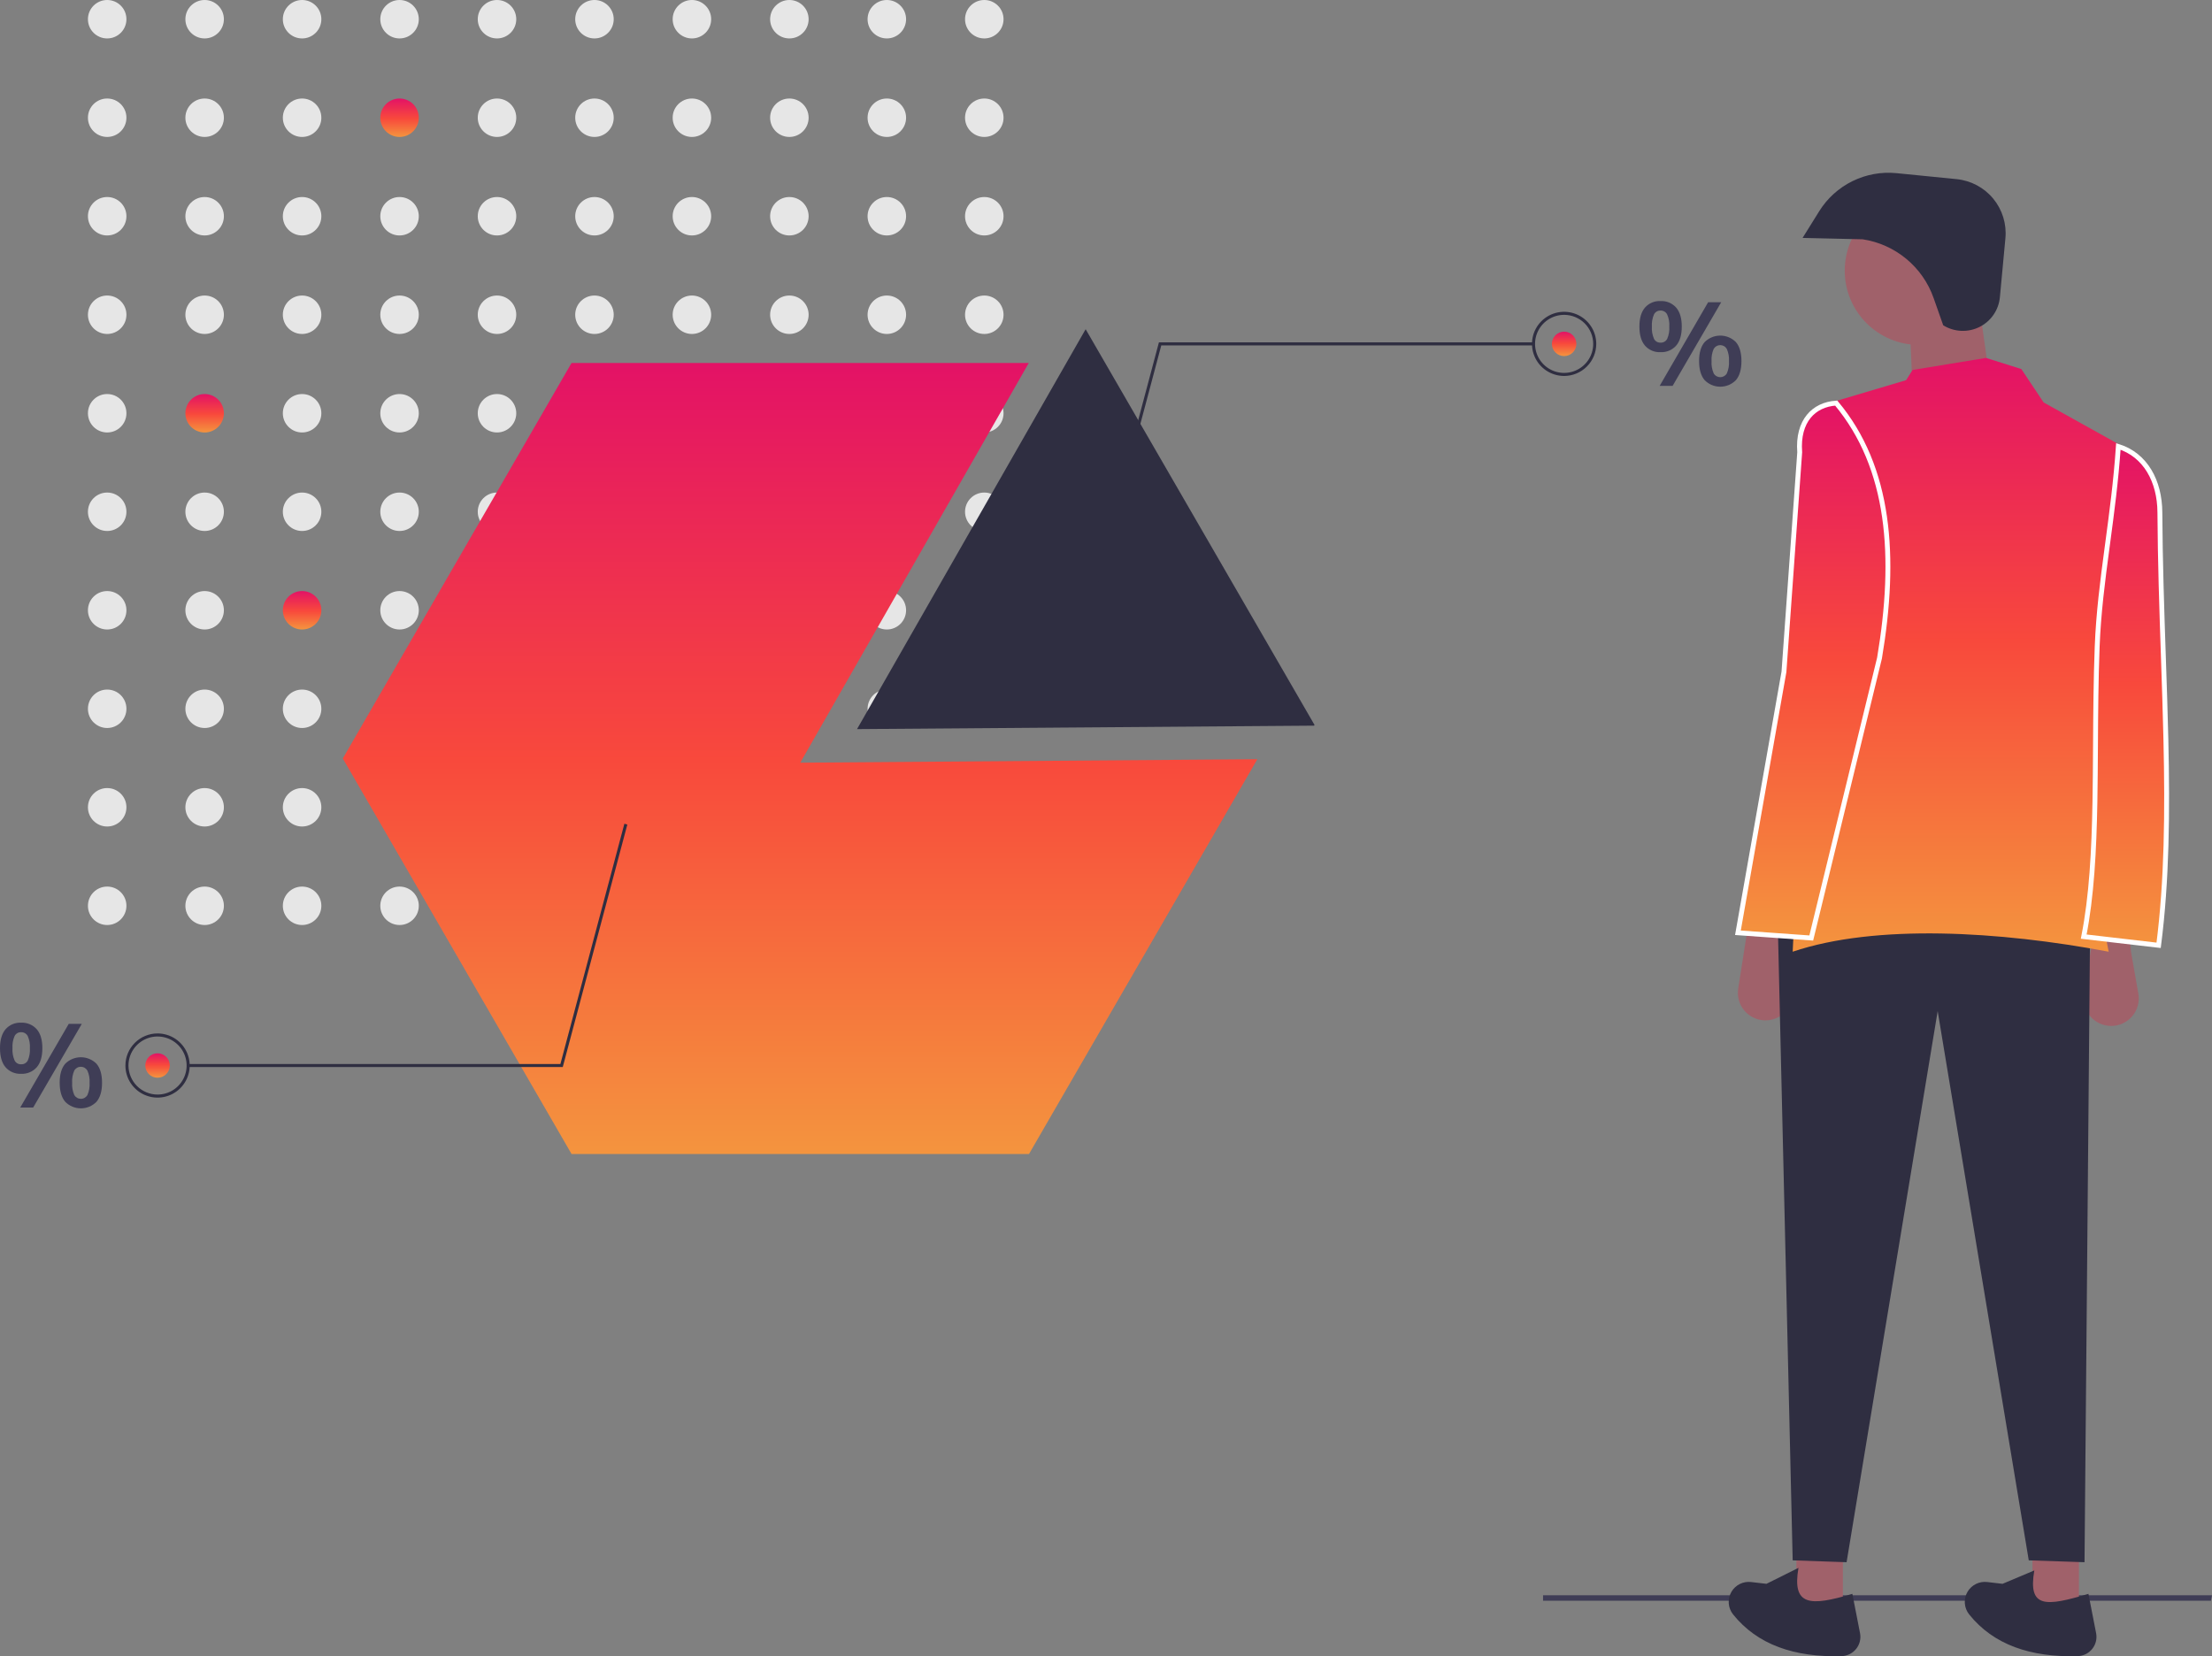 <svg width="454" height="340" viewBox="0 0 454 340" fill="none" xmlns="http://www.w3.org/2000/svg">
<rect x="0" y="0" width="454" height="340" fill="#808080" stroke="none"/>
<g clip-path="url(#clip0)">
<path d="M453.797 328.607H316.703V327.489H454L453.797 328.607Z" fill="#3F3D56"/>
<path d="M21.998 7.891C24.181 7.891 25.95 6.125 25.95 3.946C25.95 1.767 24.181 0 21.998 0C19.816 0 18.047 1.767 18.047 3.946C18.047 6.125 19.816 7.891 21.998 7.891Z" fill="#E6E6E6"/>
<path d="M42 7.891C44.183 7.891 45.952 6.125 45.952 3.946C45.952 1.767 44.183 0 42 0C39.818 0 38.049 1.767 38.049 3.946C38.049 6.125 39.818 7.891 42 7.891Z" fill="#E6E6E6"/>
<path d="M62.003 7.891C64.186 7.891 65.955 6.125 65.955 3.946C65.955 1.767 64.186 0 62.003 0C59.821 0 58.052 1.767 58.052 3.946C58.052 6.125 59.821 7.891 62.003 7.891Z" fill="#E6E6E6"/>
<path d="M82.005 7.891C84.188 7.891 85.957 6.125 85.957 3.946C85.957 1.767 84.188 0 82.005 0C79.823 0 78.054 1.767 78.054 3.946C78.054 6.125 79.823 7.891 82.005 7.891Z" fill="#E6E6E6"/>
<path d="M102.008 7.891C104.19 7.891 105.96 6.125 105.96 3.946C105.96 1.767 104.19 0 102.008 0C99.826 0 98.057 1.767 98.057 3.946C98.057 6.125 99.826 7.891 102.008 7.891Z" fill="#E6E6E6"/>
<path d="M122.01 7.891C124.192 7.891 125.962 6.125 125.962 3.946C125.962 1.767 124.192 0 122.01 0C119.828 0 118.059 1.767 118.059 3.946C118.059 6.125 119.828 7.891 122.01 7.891Z" fill="#E6E6E6"/>
<path d="M142.012 7.891C144.194 7.891 145.964 6.125 145.964 3.946C145.964 1.767 144.194 0 142.012 0C139.83 0 138.061 1.767 138.061 3.946C138.061 6.125 139.83 7.891 142.012 7.891Z" fill="#E6E6E6"/>
<path d="M162.015 7.891C164.197 7.891 165.966 6.125 165.966 3.946C165.966 1.767 164.197 0 162.015 0C159.833 0 158.063 1.767 158.063 3.946C158.063 6.125 159.833 7.891 162.015 7.891Z" fill="#E6E6E6"/>
<path d="M182.017 7.891C184.199 7.891 185.968 6.125 185.968 3.946C185.968 1.767 184.199 0 182.017 0C179.835 0 178.065 1.767 178.065 3.946C178.065 6.125 179.835 7.891 182.017 7.891Z" fill="#E6E6E6"/>
<path d="M202.02 7.891C204.202 7.891 205.971 6.125 205.971 3.946C205.971 1.767 204.202 0 202.02 0C199.838 0 198.068 1.767 198.068 3.946C198.068 6.125 199.838 7.891 202.02 7.891Z" fill="#E6E6E6"/>
<path d="M21.998 28.114C24.181 28.114 25.95 26.347 25.95 24.168C25.95 21.989 24.181 20.223 21.998 20.223C19.816 20.223 18.047 21.989 18.047 24.168C18.047 26.347 19.816 28.114 21.998 28.114Z" fill="#E6E6E6"/>
<path d="M42 28.114C44.183 28.114 45.952 26.347 45.952 24.168C45.952 21.989 44.183 20.223 42 20.223C39.818 20.223 38.049 21.989 38.049 24.168C38.049 26.347 39.818 28.114 42 28.114Z" fill="#E6E6E6"/>
<path d="M62.003 28.114C64.186 28.114 65.955 26.347 65.955 24.168C65.955 21.989 64.186 20.223 62.003 20.223C59.821 20.223 58.052 21.989 58.052 24.168C58.052 26.347 59.821 28.114 62.003 28.114Z" fill="#E6E6E6"/>
<path d="M82.005 28.114C84.188 28.114 85.957 26.347 85.957 24.168C85.957 21.989 84.188 20.223 82.005 20.223C79.823 20.223 78.054 21.989 78.054 24.168C78.054 26.347 79.823 28.114 82.005 28.114Z" fill="url(#paint0_linear)"/>
<path d="M102.008 28.114C104.19 28.114 105.96 26.347 105.96 24.168C105.96 21.989 104.19 20.223 102.008 20.223C99.826 20.223 98.057 21.989 98.057 24.168C98.057 26.347 99.826 28.114 102.008 28.114Z" fill="#E6E6E6"/>
<path d="M122.01 28.114C124.192 28.114 125.962 26.347 125.962 24.168C125.962 21.989 124.192 20.223 122.01 20.223C119.828 20.223 118.059 21.989 118.059 24.168C118.059 26.347 119.828 28.114 122.01 28.114Z" fill="#E6E6E6"/>
<path d="M142.012 28.114C144.194 28.114 145.964 26.347 145.964 24.168C145.964 21.989 144.194 20.223 142.012 20.223C139.83 20.223 138.061 21.989 138.061 24.168C138.061 26.347 139.83 28.114 142.012 28.114Z" fill="#E6E6E6"/>
<path d="M162.015 28.114C164.197 28.114 165.966 26.347 165.966 24.168C165.966 21.989 164.197 20.223 162.015 20.223C159.833 20.223 158.063 21.989 158.063 24.168C158.063 26.347 159.833 28.114 162.015 28.114Z" fill="#E6E6E6"/>
<path d="M182.017 28.114C184.199 28.114 185.968 26.347 185.968 24.168C185.968 21.989 184.199 20.223 182.017 20.223C179.835 20.223 178.065 21.989 178.065 24.168C178.065 26.347 179.835 28.114 182.017 28.114Z" fill="#E6E6E6"/>
<path d="M202.02 28.114C204.202 28.114 205.971 26.347 205.971 24.168C205.971 21.989 204.202 20.223 202.02 20.223C199.838 20.223 198.068 21.989 198.068 24.168C198.068 26.347 199.838 28.114 202.02 28.114Z" fill="#E6E6E6"/>
<path d="M21.998 48.336C24.181 48.336 25.95 46.57 25.95 44.391C25.95 42.212 24.181 40.445 21.998 40.445C19.816 40.445 18.047 42.212 18.047 44.391C18.047 46.57 19.816 48.336 21.998 48.336Z" fill="#E6E6E6"/>
<path d="M42 48.336C44.183 48.336 45.952 46.57 45.952 44.391C45.952 42.212 44.183 40.445 42 40.445C39.818 40.445 38.049 42.212 38.049 44.391C38.049 46.57 39.818 48.336 42 48.336Z" fill="#E6E6E6"/>
<path d="M62.003 48.336C64.186 48.336 65.955 46.57 65.955 44.391C65.955 42.212 64.186 40.445 62.003 40.445C59.821 40.445 58.052 42.212 58.052 44.391C58.052 46.57 59.821 48.336 62.003 48.336Z" fill="#E6E6E6"/>
<path d="M82.005 48.336C84.188 48.336 85.957 46.57 85.957 44.391C85.957 42.212 84.188 40.445 82.005 40.445C79.823 40.445 78.054 42.212 78.054 44.391C78.054 46.57 79.823 48.336 82.005 48.336Z" fill="#E6E6E6"/>
<path d="M102.008 48.336C104.19 48.336 105.96 46.57 105.96 44.391C105.96 42.212 104.19 40.445 102.008 40.445C99.826 40.445 98.057 42.212 98.057 44.391C98.057 46.57 99.826 48.336 102.008 48.336Z" fill="#E6E6E6"/>
<path d="M122.01 48.336C124.192 48.336 125.962 46.57 125.962 44.391C125.962 42.212 124.192 40.445 122.01 40.445C119.828 40.445 118.059 42.212 118.059 44.391C118.059 46.57 119.828 48.336 122.01 48.336Z" fill="#E6E6E6"/>
<path d="M142.012 48.336C144.194 48.336 145.964 46.57 145.964 44.391C145.964 42.212 144.194 40.445 142.012 40.445C139.83 40.445 138.061 42.212 138.061 44.391C138.061 46.57 139.83 48.336 142.012 48.336Z" fill="#E6E6E6"/>
<path d="M162.015 48.336C164.197 48.336 165.966 46.57 165.966 44.391C165.966 42.212 164.197 40.445 162.015 40.445C159.833 40.445 158.063 42.212 158.063 44.391C158.063 46.57 159.833 48.336 162.015 48.336Z" fill="#E6E6E6"/>
<path d="M182.017 48.336C184.199 48.336 185.968 46.57 185.968 44.391C185.968 42.212 184.199 40.445 182.017 40.445C179.835 40.445 178.065 42.212 178.065 44.391C178.065 46.57 179.835 48.336 182.017 48.336Z" fill="#E6E6E6"/>
<path d="M202.02 48.336C204.202 48.336 205.971 46.57 205.971 44.391C205.971 42.212 204.202 40.445 202.02 40.445C199.838 40.445 198.068 42.212 198.068 44.391C198.068 46.57 199.838 48.336 202.02 48.336Z" fill="#E6E6E6"/>
<path d="M21.998 68.559C24.181 68.559 25.95 66.792 25.95 64.613C25.95 62.434 24.181 60.668 21.998 60.668C19.816 60.668 18.047 62.434 18.047 64.613C18.047 66.792 19.816 68.559 21.998 68.559Z" fill="#E6E6E6"/>
<path d="M42 68.559C44.183 68.559 45.952 66.792 45.952 64.613C45.952 62.434 44.183 60.668 42 60.668C39.818 60.668 38.049 62.434 38.049 64.613C38.049 66.792 39.818 68.559 42 68.559Z" fill="#E6E6E6"/>
<path d="M62.003 68.559C64.186 68.559 65.955 66.792 65.955 64.613C65.955 62.434 64.186 60.668 62.003 60.668C59.821 60.668 58.052 62.434 58.052 64.613C58.052 66.792 59.821 68.559 62.003 68.559Z" fill="#E6E6E6"/>
<path d="M82.005 68.559C84.188 68.559 85.957 66.792 85.957 64.613C85.957 62.434 84.188 60.668 82.005 60.668C79.823 60.668 78.054 62.434 78.054 64.613C78.054 66.792 79.823 68.559 82.005 68.559Z" fill="#E6E6E6"/>
<path d="M102.008 68.559C104.19 68.559 105.96 66.792 105.96 64.613C105.96 62.434 104.19 60.668 102.008 60.668C99.826 60.668 98.057 62.434 98.057 64.613C98.057 66.792 99.826 68.559 102.008 68.559Z" fill="#E6E6E6"/>
<path d="M122.01 68.559C124.192 68.559 125.962 66.792 125.962 64.613C125.962 62.434 124.192 60.668 122.01 60.668C119.828 60.668 118.059 62.434 118.059 64.613C118.059 66.792 119.828 68.559 122.01 68.559Z" fill="#E6E6E6"/>
<path d="M142.012 68.559C144.194 68.559 145.964 66.792 145.964 64.613C145.964 62.434 144.194 60.668 142.012 60.668C139.83 60.668 138.061 62.434 138.061 64.613C138.061 66.792 139.83 68.559 142.012 68.559Z" fill="#E6E6E6"/>
<path d="M162.015 68.559C164.197 68.559 165.966 66.792 165.966 64.613C165.966 62.434 164.197 60.668 162.015 60.668C159.833 60.668 158.063 62.434 158.063 64.613C158.063 66.792 159.833 68.559 162.015 68.559Z" fill="#E6E6E6"/>
<path d="M182.017 68.559C184.199 68.559 185.968 66.792 185.968 64.613C185.968 62.434 184.199 60.668 182.017 60.668C179.835 60.668 178.065 62.434 178.065 64.613C178.065 66.792 179.835 68.559 182.017 68.559Z" fill="#E6E6E6"/>
<path d="M202.02 68.559C204.202 68.559 205.971 66.792 205.971 64.613C205.971 62.434 204.202 60.668 202.02 60.668C199.838 60.668 198.068 62.434 198.068 64.613C198.068 66.792 199.838 68.559 202.02 68.559Z" fill="#E6E6E6"/>
<path d="M21.998 88.781C24.181 88.781 25.95 87.015 25.95 84.836C25.95 82.657 24.181 80.89 21.998 80.89C19.816 80.89 18.047 82.657 18.047 84.836C18.047 87.015 19.816 88.781 21.998 88.781Z" fill="#E6E6E6"/>
<path d="M42 88.781C44.183 88.781 45.952 87.015 45.952 84.836C45.952 82.657 44.183 80.89 42 80.89C39.818 80.89 38.049 82.657 38.049 84.836C38.049 87.015 39.818 88.781 42 88.781Z" fill="url(#paint1_linear)"/>
<path d="M62.003 88.781C64.186 88.781 65.955 87.015 65.955 84.836C65.955 82.657 64.186 80.89 62.003 80.89C59.821 80.89 58.052 82.657 58.052 84.836C58.052 87.015 59.821 88.781 62.003 88.781Z" fill="#E6E6E6"/>
<path d="M82.005 88.781C84.188 88.781 85.957 87.015 85.957 84.836C85.957 82.657 84.188 80.89 82.005 80.89C79.823 80.89 78.054 82.657 78.054 84.836C78.054 87.015 79.823 88.781 82.005 88.781Z" fill="#E6E6E6"/>
<path d="M102.008 88.781C104.19 88.781 105.96 87.015 105.96 84.836C105.96 82.657 104.19 80.89 102.008 80.89C99.826 80.89 98.057 82.657 98.057 84.836C98.057 87.015 99.826 88.781 102.008 88.781Z" fill="#E6E6E6"/>
<path d="M122.01 88.781C124.192 88.781 125.962 87.015 125.962 84.836C125.962 82.657 124.192 80.89 122.01 80.89C119.828 80.89 118.059 82.657 118.059 84.836C118.059 87.015 119.828 88.781 122.01 88.781Z" fill="#E6E6E6"/>
<path d="M142.012 88.781C144.194 88.781 145.964 87.015 145.964 84.836C145.964 82.657 144.194 80.89 142.012 80.89C139.83 80.89 138.061 82.657 138.061 84.836C138.061 87.015 139.83 88.781 142.012 88.781Z" fill="#E6E6E6"/>
<path d="M162.015 88.781C164.197 88.781 165.966 87.015 165.966 84.836C165.966 82.657 164.197 80.89 162.015 80.89C159.833 80.89 158.063 82.657 158.063 84.836C158.063 87.015 159.833 88.781 162.015 88.781Z" fill="#E6E6E6"/>
<path d="M182.017 88.781C184.199 88.781 185.968 87.015 185.968 84.836C185.968 82.657 184.199 80.89 182.017 80.89C179.835 80.89 178.065 82.657 178.065 84.836C178.065 87.015 179.835 88.781 182.017 88.781Z" fill="#E6E6E6"/>
<path d="M202.02 88.781C204.202 88.781 205.971 87.015 205.971 84.836C205.971 82.657 204.202 80.89 202.02 80.89C199.838 80.89 198.068 82.657 198.068 84.836C198.068 87.015 199.838 88.781 202.02 88.781Z" fill="#E6E6E6"/>
<path d="M21.998 109.003C24.181 109.003 25.95 107.237 25.95 105.058C25.95 102.879 24.181 101.113 21.998 101.113C19.816 101.113 18.047 102.879 18.047 105.058C18.047 107.237 19.816 109.003 21.998 109.003Z" fill="#E6E6E6"/>
<path d="M42 109.003C44.183 109.003 45.952 107.237 45.952 105.058C45.952 102.879 44.183 101.113 42 101.113C39.818 101.113 38.049 102.879 38.049 105.058C38.049 107.237 39.818 109.003 42 109.003Z" fill="#E6E6E6"/>
<path d="M62.003 109.003C64.186 109.003 65.955 107.237 65.955 105.058C65.955 102.879 64.186 101.113 62.003 101.113C59.821 101.113 58.052 102.879 58.052 105.058C58.052 107.237 59.821 109.003 62.003 109.003Z" fill="#E6E6E6"/>
<path d="M82.005 109.003C84.188 109.003 85.957 107.237 85.957 105.058C85.957 102.879 84.188 101.113 82.005 101.113C79.823 101.113 78.054 102.879 78.054 105.058C78.054 107.237 79.823 109.003 82.005 109.003Z" fill="#E6E6E6"/>
<path d="M102.008 109.003C104.19 109.003 105.96 107.237 105.96 105.058C105.96 102.879 104.19 101.113 102.008 101.113C99.826 101.113 98.057 102.879 98.057 105.058C98.057 107.237 99.826 109.003 102.008 109.003Z" fill="#E6E6E6"/>
<path d="M122.01 109.003C124.192 109.003 125.962 107.237 125.962 105.058C125.962 102.879 124.192 101.113 122.01 101.113C119.828 101.113 118.059 102.879 118.059 105.058C118.059 107.237 119.828 109.003 122.01 109.003Z" fill="#E6E6E6"/>
<path d="M142.012 109.003C144.194 109.003 145.964 107.237 145.964 105.058C145.964 102.879 144.194 101.113 142.012 101.113C139.83 101.113 138.061 102.879 138.061 105.058C138.061 107.237 139.83 109.003 142.012 109.003Z" fill="#E6E6E6"/>
<path d="M162.015 109.003C164.197 109.003 165.966 107.237 165.966 105.058C165.966 102.879 164.197 101.113 162.015 101.113C159.833 101.113 158.063 102.879 158.063 105.058C158.063 107.237 159.833 109.003 162.015 109.003Z" fill="#E6E6E6"/>
<path d="M182.017 109.003C184.199 109.003 185.968 107.237 185.968 105.058C185.968 102.879 184.199 101.113 182.017 101.113C179.835 101.113 178.065 102.879 178.065 105.058C178.065 107.237 179.835 109.003 182.017 109.003Z" fill="#E6E6E6"/>
<path d="M202.02 109.003C204.202 109.003 205.971 107.237 205.971 105.058C205.971 102.879 204.202 101.113 202.02 101.113C199.838 101.113 198.068 102.879 198.068 105.058C198.068 107.237 199.838 109.003 202.02 109.003Z" fill="#E6E6E6"/>
<path d="M21.998 129.226C24.181 129.226 25.95 127.459 25.95 125.28C25.95 123.101 24.181 121.335 21.998 121.335C19.816 121.335 18.047 123.101 18.047 125.28C18.047 127.459 19.816 129.226 21.998 129.226Z" fill="#E6E6E6"/>
<path d="M42 129.226C44.183 129.226 45.952 127.459 45.952 125.28C45.952 123.101 44.183 121.335 42 121.335C39.818 121.335 38.049 123.101 38.049 125.28C38.049 127.459 39.818 129.226 42 129.226Z" fill="#E6E6E6"/>
<path d="M62.003 129.226C64.186 129.226 65.955 127.459 65.955 125.28C65.955 123.101 64.186 121.335 62.003 121.335C59.821 121.335 58.052 123.101 58.052 125.28C58.052 127.459 59.821 129.226 62.003 129.226Z" fill="url(#paint2_linear)"/>
<path d="M82.005 129.226C84.188 129.226 85.957 127.459 85.957 125.28C85.957 123.101 84.188 121.335 82.005 121.335C79.823 121.335 78.054 123.101 78.054 125.28C78.054 127.459 79.823 129.226 82.005 129.226Z" fill="#E6E6E6"/>
<path d="M102.008 129.226C104.19 129.226 105.96 127.459 105.96 125.28C105.96 123.101 104.19 121.335 102.008 121.335C99.826 121.335 98.057 123.101 98.057 125.28C98.057 127.459 99.826 129.226 102.008 129.226Z" fill="#E6E6E6"/>
<path d="M122.01 129.226C124.192 129.226 125.962 127.459 125.962 125.28C125.962 123.101 124.192 121.335 122.01 121.335C119.828 121.335 118.059 123.101 118.059 125.28C118.059 127.459 119.828 129.226 122.01 129.226Z" fill="#E6E6E6"/>
<path d="M142.012 129.226C144.194 129.226 145.964 127.459 145.964 125.28C145.964 123.101 144.194 121.335 142.012 121.335C139.83 121.335 138.061 123.101 138.061 125.28C138.061 127.459 139.83 129.226 142.012 129.226Z" fill="#E6E6E6"/>
<path d="M162.015 129.226C164.197 129.226 165.966 127.459 165.966 125.28C165.966 123.101 164.197 121.335 162.015 121.335C159.833 121.335 158.063 123.101 158.063 125.28C158.063 127.459 159.833 129.226 162.015 129.226Z" fill="#E6E6E6"/>
<path d="M182.017 129.226C184.199 129.226 185.968 127.459 185.968 125.28C185.968 123.101 184.199 121.335 182.017 121.335C179.835 121.335 178.065 123.101 178.065 125.28C178.065 127.459 179.835 129.226 182.017 129.226Z" fill="#E6E6E6"/>
<path d="M202.02 129.226C204.202 129.226 205.971 127.459 205.971 125.28C205.971 123.101 204.202 121.335 202.02 121.335C199.838 121.335 198.068 123.101 198.068 125.28C198.068 127.459 199.838 129.226 202.02 129.226Z" fill="#E6E6E6"/>
<path d="M21.998 149.448C24.181 149.448 25.95 147.682 25.95 145.503C25.95 143.324 24.181 141.557 21.998 141.557C19.816 141.557 18.047 143.324 18.047 145.503C18.047 147.682 19.816 149.448 21.998 149.448Z" fill="#E6E6E6"/>
<path d="M42 149.448C44.183 149.448 45.952 147.682 45.952 145.503C45.952 143.324 44.183 141.557 42 141.557C39.818 141.557 38.049 143.324 38.049 145.503C38.049 147.682 39.818 149.448 42 149.448Z" fill="#E6E6E6"/>
<path d="M62.003 149.448C64.186 149.448 65.955 147.682 65.955 145.503C65.955 143.324 64.186 141.557 62.003 141.557C59.821 141.557 58.052 143.324 58.052 145.503C58.052 147.682 59.821 149.448 62.003 149.448Z" fill="#E6E6E6"/>
<path d="M82.005 149.448C84.188 149.448 85.957 147.682 85.957 145.503C85.957 143.324 84.188 141.557 82.005 141.557C79.823 141.557 78.054 143.324 78.054 145.503C78.054 147.682 79.823 149.448 82.005 149.448Z" fill="#E6E6E6"/>
<path d="M102.008 149.448C104.19 149.448 105.96 147.682 105.96 145.503C105.96 143.324 104.19 141.557 102.008 141.557C99.826 141.557 98.057 143.324 98.057 145.503C98.057 147.682 99.826 149.448 102.008 149.448Z" fill="#E6E6E6"/>
<path d="M122.01 149.448C124.192 149.448 125.962 147.682 125.962 145.503C125.962 143.324 124.192 141.557 122.01 141.557C119.828 141.557 118.059 143.324 118.059 145.503C118.059 147.682 119.828 149.448 122.01 149.448Z" fill="#E6E6E6"/>
<path d="M142.012 149.448C144.194 149.448 145.964 147.682 145.964 145.503C145.964 143.324 144.194 141.557 142.012 141.557C139.83 141.557 138.061 143.324 138.061 145.503C138.061 147.682 139.83 149.448 142.012 149.448Z" fill="#E6E6E6"/>
<path d="M162.015 149.448C164.197 149.448 165.966 147.682 165.966 145.503C165.966 143.324 164.197 141.557 162.015 141.557C159.833 141.557 158.063 143.324 158.063 145.503C158.063 147.682 159.833 149.448 162.015 149.448Z" fill="#E6E6E6"/>
<path d="M182.017 149.448C184.199 149.448 185.968 147.682 185.968 145.503C185.968 143.324 184.199 141.557 182.017 141.557C179.835 141.557 178.065 143.324 178.065 145.503C178.065 147.682 179.835 149.448 182.017 149.448Z" fill="#E6E6E6"/>
<path d="M202.02 149.448C204.202 149.448 205.971 147.682 205.971 145.503C205.971 143.324 204.202 141.557 202.02 141.557C199.838 141.557 198.068 143.324 198.068 145.503C198.068 147.682 199.838 149.448 202.02 149.448Z" fill="#E6E6E6"/>
<path d="M21.998 169.671C24.181 169.671 25.95 167.904 25.95 165.725C25.95 163.546 24.181 161.78 21.998 161.78C19.816 161.78 18.047 163.546 18.047 165.725C18.047 167.904 19.816 169.671 21.998 169.671Z" fill="#E6E6E6"/>
<path d="M42 169.671C44.183 169.671 45.952 167.904 45.952 165.725C45.952 163.546 44.183 161.78 42 161.78C39.818 161.78 38.049 163.546 38.049 165.725C38.049 167.904 39.818 169.671 42 169.671Z" fill="#E6E6E6"/>
<path d="M62.003 169.671C64.186 169.671 65.955 167.904 65.955 165.725C65.955 163.546 64.186 161.78 62.003 161.78C59.821 161.78 58.052 163.546 58.052 165.725C58.052 167.904 59.821 169.671 62.003 169.671Z" fill="#E6E6E6"/>
<path d="M82.005 169.671C84.188 169.671 85.957 167.904 85.957 165.725C85.957 163.546 84.188 161.78 82.005 161.78C79.823 161.78 78.054 163.546 78.054 165.725C78.054 167.904 79.823 169.671 82.005 169.671Z" fill="#E6E6E6"/>
<path d="M102.008 169.671C104.19 169.671 105.96 167.904 105.96 165.725C105.96 163.546 104.19 161.78 102.008 161.78C99.826 161.78 98.057 163.546 98.057 165.725C98.057 167.904 99.826 169.671 102.008 169.671Z" fill="#E6E6E6"/>
<path d="M122.01 169.671C124.192 169.671 125.962 167.904 125.962 165.725C125.962 163.546 124.192 161.78 122.01 161.78C119.828 161.78 118.059 163.546 118.059 165.725C118.059 167.904 119.828 169.671 122.01 169.671Z" fill="#E6E6E6"/>
<path d="M142.012 169.671C144.194 169.671 145.964 167.904 145.964 165.725C145.964 163.546 144.194 161.78 142.012 161.78C139.83 161.78 138.061 163.546 138.061 165.725C138.061 167.904 139.83 169.671 142.012 169.671Z" fill="#E6E6E6"/>
<path d="M162.015 169.671C164.197 169.671 165.966 167.904 165.966 165.725C165.966 163.546 164.197 161.78 162.015 161.78C159.833 161.78 158.063 163.546 158.063 165.725C158.063 167.904 159.833 169.671 162.015 169.671Z" fill="#E6E6E6"/>
<path d="M182.017 169.671C184.199 169.671 185.968 167.904 185.968 165.725C185.968 163.546 184.199 161.78 182.017 161.78C179.835 161.78 178.065 163.546 178.065 165.725C178.065 167.904 179.835 169.671 182.017 169.671Z" fill="#E6E6E6"/>
<path d="M202.02 169.671C204.202 169.671 205.971 167.904 205.971 165.725C205.971 163.546 204.202 161.78 202.02 161.78C199.838 161.78 198.068 163.546 198.068 165.725C198.068 167.904 199.838 169.671 202.02 169.671Z" fill="#E6E6E6"/>
<path d="M21.998 189.893C24.181 189.893 25.95 188.127 25.95 185.948C25.95 183.769 24.181 182.002 21.998 182.002C19.816 182.002 18.047 183.769 18.047 185.948C18.047 188.127 19.816 189.893 21.998 189.893Z" fill="#E6E6E6"/>
<path d="M42 189.893C44.183 189.893 45.952 188.127 45.952 185.948C45.952 183.769 44.183 182.002 42 182.002C39.818 182.002 38.049 183.769 38.049 185.948C38.049 188.127 39.818 189.893 42 189.893Z" fill="#E6E6E6"/>
<path d="M62.003 189.893C64.186 189.893 65.955 188.127 65.955 185.948C65.955 183.769 64.186 182.002 62.003 182.002C59.821 182.002 58.052 183.769 58.052 185.948C58.052 188.127 59.821 189.893 62.003 189.893Z" fill="#E6E6E6"/>
<path d="M82.005 189.893C84.188 189.893 85.957 188.127 85.957 185.948C85.957 183.769 84.188 182.002 82.005 182.002C79.823 182.002 78.054 183.769 78.054 185.948C78.054 188.127 79.823 189.893 82.005 189.893Z" fill="#E6E6E6"/>
<path d="M102.008 189.893C104.19 189.893 105.96 188.127 105.96 185.948C105.96 183.769 104.19 182.002 102.008 182.002C99.826 182.002 98.057 183.769 98.057 185.948C98.057 188.127 99.826 189.893 102.008 189.893Z" fill="#E6E6E6"/>
<path d="M122.01 189.893C124.192 189.893 125.962 188.127 125.962 185.948C125.962 183.769 124.192 182.002 122.01 182.002C119.828 182.002 118.059 183.769 118.059 185.948C118.059 188.127 119.828 189.893 122.01 189.893Z" fill="#E6E6E6"/>
<path d="M142.012 189.893C144.194 189.893 145.964 188.127 145.964 185.948C145.964 183.769 144.194 182.002 142.012 182.002C139.83 182.002 138.061 183.769 138.061 185.948C138.061 188.127 139.83 189.893 142.012 189.893Z" fill="#E6E6E6"/>
<path d="M162.015 189.893C164.197 189.893 165.966 188.127 165.966 185.948C165.966 183.769 164.197 182.002 162.015 182.002C159.833 182.002 158.063 183.769 158.063 185.948C158.063 188.127 159.833 189.893 162.015 189.893Z" fill="#E6E6E6"/>
<path d="M182.017 189.893C184.199 189.893 185.968 188.127 185.968 185.948C185.968 183.769 184.199 182.002 182.017 182.002C179.835 182.002 178.065 183.769 178.065 185.948C178.065 188.127 179.835 189.893 182.017 189.893Z" fill="#E6E6E6"/>
<path d="M202.02 189.893C204.202 189.893 205.971 188.127 205.971 185.948C205.971 183.769 204.202 182.002 202.02 182.002C199.838 182.002 198.068 183.769 198.068 185.948C198.068 188.127 199.838 189.893 202.02 189.893Z" fill="#E6E6E6"/>
<path d="M164.253 156.568L211.15 74.515H117.305L70.357 155.706L117.305 236.898H211.2L258.06 155.858L164.253 156.568Z" fill="url(#paint3_linear)"/>
<path d="M269.708 148.967L269.796 148.815L222.848 67.624H222.798L175.9 149.676L269.708 148.967Z" fill="#2F2E41"/>
<path d="M337.626 70.955C336.861 70.063 336.479 68.757 336.479 67.036C336.479 65.332 336.861 64.033 337.626 63.14C338.02 62.692 338.511 62.339 339.061 62.108C339.611 61.876 340.206 61.771 340.802 61.802C341.404 61.77 342.006 61.874 342.562 62.106C343.118 62.338 343.615 62.691 344.016 63.14C344.789 64.033 345.175 65.331 345.175 67.036C345.175 68.757 344.789 70.063 344.016 70.955C343.615 71.404 343.118 71.758 342.562 71.99C342.006 72.222 341.404 72.326 340.802 72.294C340.206 72.325 339.611 72.22 339.061 71.988C338.51 71.756 338.02 71.403 337.626 70.955ZM342.18 69.569C342.525 68.771 342.674 67.903 342.615 67.036C342.672 66.18 342.518 65.323 342.167 64.539C342.038 64.293 341.841 64.088 341.599 63.949C341.357 63.81 341.081 63.743 340.802 63.755C340.529 63.745 340.258 63.813 340.023 63.952C339.787 64.091 339.597 64.295 339.474 64.539C339.133 65.325 338.983 66.181 339.039 67.036C338.982 67.899 339.131 68.762 339.474 69.556C339.597 69.801 339.787 70.005 340.023 70.144C340.258 70.283 340.529 70.351 340.802 70.34C341.082 70.356 341.36 70.292 341.604 70.155C341.848 70.019 342.048 69.815 342.18 69.569ZM340.634 79.217L350.587 62.043H353.268L343.291 79.217H340.634ZM349.874 78.047C349.109 77.154 348.726 75.84 348.727 74.103C348.727 72.399 349.109 71.104 349.874 70.22C350.294 69.799 350.793 69.466 351.342 69.238C351.891 69.01 352.48 68.893 353.075 68.893C353.67 68.893 354.259 69.01 354.808 69.238C355.357 69.466 355.856 69.799 356.276 70.22C357.04 71.104 357.423 72.407 357.423 74.127C357.423 75.848 357.041 77.155 356.276 78.047C355.858 78.471 355.36 78.808 354.81 79.037C354.261 79.267 353.671 79.385 353.075 79.385C352.479 79.385 351.889 79.267 351.34 79.037C350.79 78.808 350.292 78.471 349.874 78.047ZM354.427 76.648C354.77 75.854 354.919 74.99 354.862 74.127C354.919 73.271 354.766 72.414 354.415 71.631C354.281 71.393 354.085 71.195 353.848 71.057C353.612 70.919 353.343 70.847 353.069 70.847C352.795 70.847 352.526 70.919 352.289 71.057C352.053 71.195 351.857 71.393 351.722 71.631C351.381 72.417 351.232 73.272 351.287 74.127C351.23 74.99 351.379 75.854 351.722 76.648C351.858 76.886 352.055 77.084 352.293 77.222C352.53 77.359 352.8 77.432 353.075 77.432C353.349 77.432 353.619 77.359 353.857 77.222C354.094 77.084 354.291 76.886 354.427 76.648Z" fill="#3F3D56"/>
<path d="M1.148 219.099C0.383 218.207 0 216.9 0 215.18C0 213.475 0.383 212.177 1.148 211.284C1.542 210.836 2.032 210.483 2.582 210.251C3.132 210.019 3.728 209.915 4.324 209.945C4.926 209.914 5.527 210.018 6.083 210.25C6.639 210.481 7.136 210.835 7.537 211.284C8.31 212.177 8.696 213.475 8.697 215.18C8.697 216.9 8.31 218.207 7.537 219.099C7.136 219.548 6.639 219.902 6.083 220.134C5.527 220.365 4.926 220.469 4.324 220.438C3.728 220.468 3.132 220.364 2.582 220.132C2.032 219.9 1.542 219.547 1.148 219.099ZM5.702 217.712C6.046 216.915 6.195 216.046 6.136 215.18C6.193 214.323 6.039 213.466 5.689 212.683C5.559 212.437 5.362 212.232 5.12 212.093C4.879 211.954 4.603 211.887 4.324 211.899C4.051 211.889 3.78 211.957 3.544 212.096C3.309 212.235 3.118 212.439 2.996 212.683C2.654 213.469 2.505 214.325 2.561 215.18C2.504 216.042 2.653 216.906 2.996 217.7C3.118 217.944 3.308 218.148 3.544 218.288C3.78 218.427 4.05 218.495 4.324 218.484C4.603 218.5 4.882 218.436 5.126 218.299C5.37 218.162 5.57 217.959 5.702 217.712ZM4.155 227.36L14.108 210.187H16.789L6.812 227.36H4.155ZM13.396 226.191C12.63 225.298 12.248 223.983 12.248 222.247C12.248 220.543 12.631 219.248 13.396 218.363C13.816 217.943 14.314 217.609 14.864 217.382C15.413 217.154 16.002 217.037 16.596 217.037C17.191 217.037 17.78 217.154 18.329 217.382C18.878 217.609 19.377 217.943 19.797 218.363C20.562 219.248 20.944 220.551 20.945 222.271C20.945 223.992 20.562 225.298 19.797 226.191C19.379 226.615 18.881 226.951 18.332 227.181C17.782 227.411 17.192 227.529 16.596 227.529C16.001 227.529 15.411 227.411 14.861 227.181C14.312 226.951 13.814 226.615 13.396 226.191ZM17.949 224.792C18.292 223.998 18.441 223.134 18.384 222.271C18.441 221.415 18.287 220.558 17.937 219.775C17.802 219.537 17.606 219.339 17.37 219.201C17.133 219.063 16.864 218.991 16.59 218.991C16.316 218.991 16.047 219.063 15.811 219.201C15.574 219.339 15.378 219.537 15.243 219.775C14.902 220.561 14.753 221.416 14.809 222.271C14.752 223.134 14.901 223.998 15.243 224.792C15.38 225.03 15.576 225.228 15.814 225.365C16.052 225.503 16.321 225.575 16.596 225.575C16.871 225.575 17.14 225.503 17.378 225.365C17.616 225.228 17.812 225.03 17.949 224.792Z" fill="#3F3D56"/>
<path d="M225.215 120.227L224.607 120.066L237.862 70.28H314.746V70.907H238.345L225.215 120.227Z" fill="#2F2E41"/>
<path d="M321.028 77.18C319.723 77.18 318.448 76.793 317.363 76.07C316.278 75.346 315.433 74.317 314.934 73.114C314.435 71.91 314.304 70.586 314.558 69.309C314.813 68.031 315.441 66.858 316.364 65.936C317.286 65.015 318.461 64.388 319.741 64.134C321.021 63.88 322.347 64.01 323.552 64.509C324.757 65.007 325.788 65.851 326.512 66.934C327.237 68.017 327.624 69.291 327.624 70.594C327.622 72.34 326.927 74.014 325.69 75.248C324.453 76.483 322.777 77.178 321.028 77.18ZM321.028 64.635C319.848 64.635 318.694 64.984 317.712 65.639C316.731 66.294 315.966 67.224 315.514 68.313C315.062 69.402 314.944 70.6 315.175 71.756C315.405 72.912 315.973 73.974 316.808 74.807C317.642 75.64 318.706 76.208 319.864 76.438C321.021 76.668 322.221 76.55 323.312 76.099C324.402 75.648 325.334 74.884 325.99 73.904C326.646 72.924 326.996 71.772 326.996 70.594C326.994 69.014 326.365 67.499 325.246 66.382C324.127 65.265 322.61 64.636 321.028 64.635Z" fill="#2F2E41"/>
<path d="M321.028 73.103C322.416 73.103 323.541 71.979 323.541 70.594C323.541 69.208 322.416 68.085 321.028 68.085C319.641 68.085 318.516 69.208 318.516 70.594C318.516 71.979 319.641 73.103 321.028 73.103Z" fill="url(#paint4_linear)"/>
<path d="M128.15 169.104L128.757 169.265L115.502 219.051H38.619V218.424H115.019L128.15 169.104Z" fill="#2F2E41"/>
<path d="M32.337 212.151C33.641 212.151 34.916 212.538 36.001 213.261C37.086 213.985 37.931 215.014 38.431 216.217C38.93 217.421 39.06 218.745 38.806 220.022C38.551 221.3 37.923 222.474 37.001 223.395C36.078 224.316 34.903 224.943 33.623 225.197C32.344 225.451 31.017 225.321 29.812 224.822C28.607 224.324 27.577 223.48 26.852 222.397C26.127 221.314 25.74 220.04 25.74 218.738C25.742 216.991 26.438 215.317 27.674 214.083C28.911 212.848 30.588 212.153 32.337 212.151ZM32.337 224.696C33.517 224.696 34.671 224.347 35.652 223.692C36.634 223.037 37.398 222.107 37.85 221.018C38.302 219.929 38.42 218.731 38.19 217.575C37.96 216.419 37.391 215.357 36.556 214.524C35.722 213.691 34.658 213.123 33.501 212.893C32.343 212.663 31.143 212.781 30.053 213.232C28.962 213.683 28.03 214.447 27.374 215.427C26.718 216.407 26.369 217.559 26.369 218.738C26.37 220.317 27 221.832 28.118 222.949C29.237 224.066 30.754 224.695 32.337 224.696Z" fill="#2F2E41"/>
<path d="M32.336 221.246C33.724 221.246 34.849 220.123 34.849 218.737C34.849 217.352 33.724 216.228 32.336 216.228C30.948 216.228 29.823 217.352 29.823 218.737C29.823 220.123 30.948 221.246 32.336 221.246Z" fill="url(#paint5_linear)"/>
<path d="M378.239 318.036H368.701V330.988H378.239V318.036Z" fill="#A0616A"/>
<path d="M426.692 318.036H417.154V330.988H426.692V318.036Z" fill="#A0616A"/>
<path d="M433.309 210.612C432.492 210.612 431.684 210.435 430.942 210.093C430.199 209.752 429.54 209.254 429.008 208.634C428.477 208.014 428.086 207.286 427.864 206.5C427.641 205.715 427.591 204.891 427.718 204.085L429.28 194.141L429.745 191.184H436.993L437.375 195.374L438.884 203.986C439.027 204.799 438.989 205.632 438.775 206.428C438.56 207.225 438.174 207.964 437.643 208.596C437.111 209.227 436.448 209.735 435.7 210.083C434.951 210.431 434.135 210.612 433.309 210.612Z" fill="#A0616A"/>
<path d="M362.346 209.469C361.529 209.469 360.721 209.292 359.979 208.951C359.236 208.609 358.577 208.111 358.045 207.491C357.514 206.871 357.124 206.143 356.901 205.358C356.678 204.572 356.628 203.748 356.755 202.942L358.317 192.998L358.782 190.041H366.031L366.412 194.231L367.922 202.843C368.064 203.656 368.027 204.489 367.812 205.286C367.597 206.082 367.211 206.822 366.68 207.453C366.149 208.084 365.485 208.592 364.737 208.94C363.988 209.288 363.172 209.469 362.346 209.469Z" fill="#A0616A"/>
<path d="M427.836 320.702L416.391 320.321L397.696 207.564L379.002 320.702L367.938 320.321L364.886 190.041H428.981L427.836 320.702Z" fill="#2F2E41"/>
<path d="M378 339.98C368.29 340.26 360.688 337.639 355.704 331.417C355.18 330.761 354.869 329.962 354.814 329.125C354.758 328.289 354.96 327.455 355.392 326.736C355.8 326.058 356.395 325.512 357.105 325.163C357.816 324.814 358.613 324.677 359.399 324.769L362.555 325.137L369.126 321.859C367.782 329.664 371.438 329.81 380.184 327.194L381.76 335.257C381.871 335.82 381.858 336.401 381.722 336.958C381.586 337.516 381.331 338.037 380.973 338.486C380.616 338.935 380.165 339.301 379.651 339.559C379.138 339.817 378.575 339.961 378 339.98Z" fill="#2F2E41"/>
<path d="M426.454 339.98C416.743 340.26 409.141 337.639 404.157 331.417C403.633 330.761 403.323 329.962 403.267 329.125C403.211 328.289 403.413 327.455 403.845 326.736C404.253 326.058 404.848 325.512 405.559 325.163C406.269 324.814 407.066 324.677 407.853 324.769L411.008 325.137L417.53 322.39C416.186 330.195 419.891 329.811 428.637 327.195L430.213 335.258C430.324 335.82 430.311 336.401 430.175 336.958C430.04 337.516 429.784 338.037 429.426 338.486C429.069 338.935 428.618 339.302 428.105 339.56C427.591 339.817 427.028 339.961 426.454 339.98Z" fill="#2F2E41"/>
<path d="M393.882 70.808C402.31 70.808 409.143 63.986 409.143 55.57C409.143 47.155 402.31 40.333 393.882 40.333C385.454 40.333 378.621 47.155 378.621 55.57C378.621 63.986 385.454 70.808 393.882 70.808Z" fill="#A0616A"/>
<path d="M409.142 83.379L392.736 84.141L391.974 66.999L406.09 61.666L409.142 83.379Z" fill="#A0616A"/>
<path d="M432.796 195.374C410.424 191.147 384.936 189.633 367.938 195.374L373.279 83.379L391.21 78.046L392.546 75.95L407.616 73.474L414.865 75.76L419.443 82.617L439.282 93.664C429.516 131.383 426.624 165.653 432.796 195.374Z" fill="url(#paint6_linear)"/>
<path d="M444.538 151.886C444.874 166.653 444.756 180.754 443.046 194.059L427.671 192.274C429.304 184.034 429.792 174.618 429.971 164.626C430.039 160.855 430.062 157.005 430.086 153.102C430.127 146.42 430.169 139.584 430.434 132.729C430.7 125.867 431.545 119.309 432.452 112.526C432.498 112.178 432.545 111.829 432.592 111.479C433.431 105.209 434.299 98.728 434.78 91.649C440.333 93.394 443.267 98.754 443.302 105.187C443.357 115.252 443.692 125.13 444.019 134.765C444.216 140.564 444.41 146.275 444.538 151.886Z" fill="url(#paint7_linear)" stroke="white"/>
<path d="M356.7 191.486L366.142 137.939L366.146 137.914L366.148 137.888L369.377 92.874L369.38 92.838L369.377 92.801C369.133 89.612 369.868 87.155 371.234 85.475C372.553 83.855 374.502 82.906 376.873 82.749C387.947 96.001 389.265 114.258 385.761 135.085L371.75 192.56L356.7 191.486Z" fill="url(#paint8_linear)" stroke="white"/>
<path d="M398.831 66.774L396.862 61.18C395.758 58.041 393.82 55.261 391.255 53.138C388.691 51.014 385.596 49.627 382.303 49.124L369.969 48.841L373.393 43.346C375.045 40.697 377.407 38.562 380.211 37.183C383.016 35.805 386.151 35.238 389.261 35.548L401.588 36.775C404.522 37.067 407.222 38.506 409.097 40.779C410.973 43.051 411.872 45.972 411.598 48.904L410.467 61.008C410.347 62.302 409.896 63.544 409.16 64.615C408.423 65.687 407.424 66.552 406.259 67.13C405.093 67.708 403.798 67.978 402.498 67.916C401.198 67.853 399.936 67.46 398.831 66.774Z" fill="#2F2E41"/>
</g>
<defs>
<linearGradient id="paint0_linear" x1="82.005" y1="20.223" x2="82.005" y2="28.114" gradientUnits="userSpaceOnUse">
<stop stop-color="#E31266"/>
<stop offset="0.524" stop-color="#F8493C"/>
<stop offset="1" stop-color="#F4943E"/>
</linearGradient>
<linearGradient id="paint1_linear" x1="42" y1="80.89" x2="42" y2="88.781" gradientUnits="userSpaceOnUse">
<stop stop-color="#E31266"/>
<stop offset="0.524" stop-color="#F8493C"/>
<stop offset="1" stop-color="#F4943E"/>
</linearGradient>
<linearGradient id="paint2_linear" x1="62.003" y1="121.335" x2="62.003" y2="129.226" gradientUnits="userSpaceOnUse">
<stop stop-color="#E31266"/>
<stop offset="0.524" stop-color="#F8493C"/>
<stop offset="1" stop-color="#F4943E"/>
</linearGradient>
<linearGradient id="paint3_linear" x1="164.209" y1="74.515" x2="164.209" y2="236.898" gradientUnits="userSpaceOnUse">
<stop stop-color="#E31266"/>
<stop offset="0.503" stop-color="#F8493C"/>
<stop offset="1" stop-color="#F4943E"/>
</linearGradient>
<linearGradient id="paint4_linear" x1="321.028" y1="68.085" x2="321.028" y2="73.103" gradientUnits="userSpaceOnUse">
<stop stop-color="#E31266"/>
<stop offset="0.482" stop-color="#F8493C"/>
<stop offset="1" stop-color="#F4943E"/>
</linearGradient>
<linearGradient id="paint5_linear" x1="32.336" y1="216.228" x2="32.336" y2="221.246" gradientUnits="userSpaceOnUse">
<stop stop-color="#E31266"/>
<stop offset="0.482" stop-color="#F8493C"/>
<stop offset="1" stop-color="#F4943E"/>
</linearGradient>
<linearGradient id="paint6_linear" x1="403.61" y1="73.474" x2="403.61" y2="195.374" gradientUnits="userSpaceOnUse">
<stop stop-color="#E31266"/>
<stop offset="0.477" stop-color="#F8493C"/>
<stop offset="1" stop-color="#F4943E"/>
</linearGradient>
<linearGradient id="paint7_linear" x1="436.131" y1="90.998" x2="436.131" y2="194.612" gradientUnits="userSpaceOnUse">
<stop stop-color="#E31266"/>
<stop offset="0.477" stop-color="#F8493C"/>
<stop offset="1" stop-color="#F4943E"/>
</linearGradient>
<linearGradient id="paint8_linear" x1="372.047" y1="82.236" x2="372.047" y2="193.088" gradientUnits="userSpaceOnUse">
<stop stop-color="#E31266"/>
<stop offset="0.477" stop-color="#F8493C"/>
<stop offset="1" stop-color="#F4943E"/>
</linearGradient>
<clipPath id="clip0">
<rect width="454" height="340" fill="white"/>
</clipPath>
</defs>
</svg>
